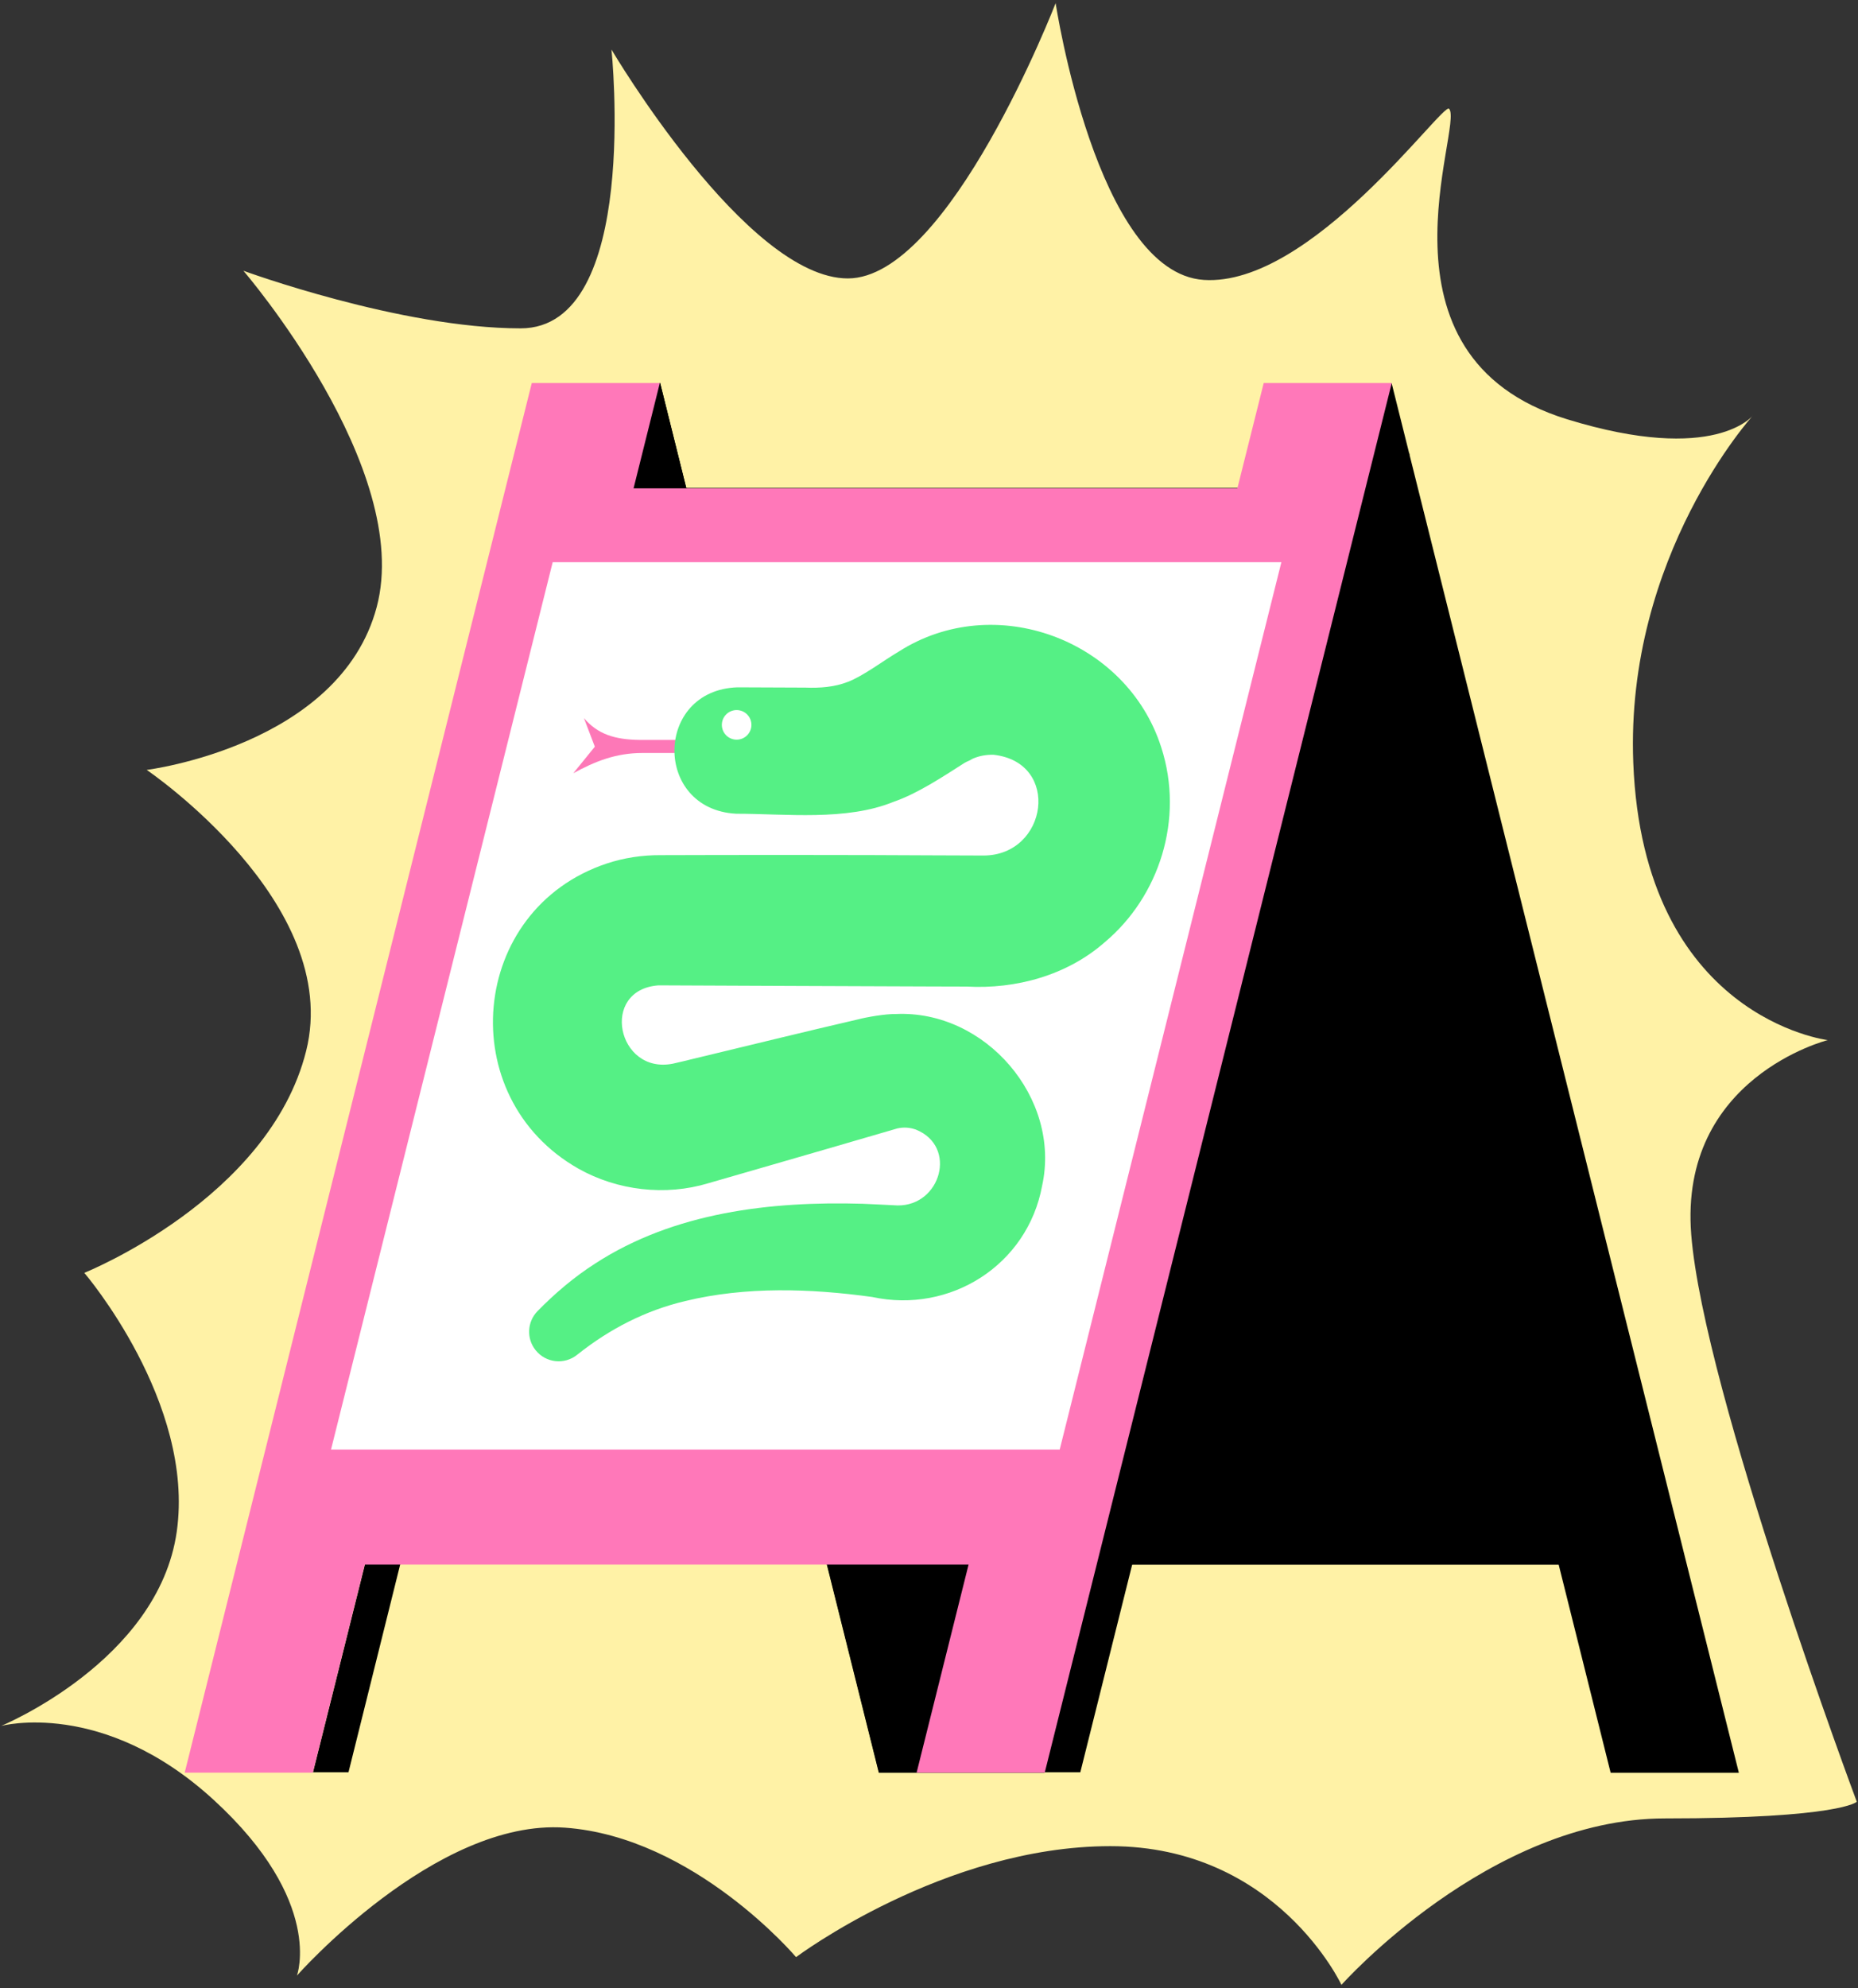 <?xml version="1.0" encoding="utf-8"?>
<!-- Generator: Adobe Illustrator 26.0.2, SVG Export Plug-In . SVG Version: 6.00 Build 0)  -->
<svg version="1.1" id="Layer_1" xmlns="http://www.w3.org/2000/svg" xmlns:xlink="http://www.w3.org/1999/xlink" x="0px" y="0px"
	 viewBox="0 0 201 215" style="enable-background:new 0 0 201 215;" xml:space="preserve">
<rect x="0" y="0" width="201" height="215" fill="#333333" stroke="none"/>
<style type="text/css">
	.st0{fill:#FFF2A6;}
	.st1{fill:#FF78B9;}
	.st2{fill:#FFFFFF;}
	.st3{fill:#FD78B7;}
	.st4{fill:#55F085;}
</style>
<g>
	<path class="st0" d="M130.22,30.27C118.61,29.5,114.2,0.34,114.2,0.34s-11.51,29.77-22.48,29.77S66.15,5.36,66.15,5.36
		s3.17,30.15-9.83,30.15s-29.99-6.23-29.99-6.23s18.42,21.38,14.42,36.38s-24.88,17.6-24.88,17.6s21.25,14.39,17.25,30.39
		s-24,24-24,24s12,14,10,28s-19,21-19,21s11-3,23,8s9,19,9,19s15-17,29-16s25,14,25,14s16-12,34-12s25,15,25,15s16-18,35-18
		s20.75-1.8,20.75-1.8s-16.56-44.32-17.91-61.33s14.77-21.04,14.77-21.04s-19.96-2.4-21.04-29.99c-0.88-22.41,12.98-37.6,12.98-37.6
		s-4.08,5.39-20.14,0.45c-22.03-6.78-11.1-31.82-12.77-33.58C156.08,11.03,141.83,31.04,130.22,30.27z"/>
	<polygon points="60.29,52.48 95.07,191.71 113.01,191.71 107.39,169.21 168.62,169.21 174.24,191.71 188.11,191.71 150.55,41.44
		123.45,69.47 74.22,52.82 71.38,41.44 	"/>
	<polyline points="123.47,69.42 74.24,52.77 71.4,41.39 60.31,52.44 95.09,191.66 113.03,191.66 107.41,169.16 168.64,169.16 	"/>
	<polyline points="152.49,49.07 116.87,191.66 103.01,191.66 109.08,167.27 43.77,167.27 37.7,191.66 33.86,191.66 71.41,41.39
		74.24,52.77 137.72,52.77 	"/>
	<polygon class="st1" points="150.56,41.42 113.02,191.7 99.16,191.7 104.78,169.2 39.46,169.2 33.84,191.7 19.98,191.7
		57.53,41.42 71.38,41.42 68.54,52.81 133.86,52.81 136.71,41.42 	"/>
	<polyline class="st2" points="138.62,60.8 114.64,156.76 35.81,156.76 59.79,60.8 138.62,60.8 	"/>
	<path class="st3" d="M75.47,80.02h-6.26c-2.74-0.04-4.54-0.62-6.04-2.36l1.18,3.09l-2.33,2.87c2.33-1.27,4.59-2.19,7.49-2.19v0
		h5.95V80.02z"/>
	<path class="st4" d="M79.78,74.33l7.35,0.03c1.54,0.06,3.14-0.05,4.59-0.62c1.65-0.62,3.97-2.38,5.5-3.27
		c10.35-6.63,24.67-1.33,28.4,10.34c2.52,7.76-0.22,16.14-6.09,21.07c-4.07,3.59-9.62,5.11-14.97,4.81c0,0-3.68-0.01-3.68-0.01
		c-7.45-0.02-22.19-0.09-29.64-0.12c-6.39,0.46-4.48,9.67,1.55,8.47c0.2-0.03,1.94-0.46,2.19-0.52c5.93-1.42,11.95-2.91,17.88-4.28
		c0.83-0.22,2.88-0.59,4.05-0.57c9.68-0.45,17.9,9.09,15.83,18.56c-1.58,8.6-9.95,13.87-18.39,12.04
		c-6.67-0.92-13.65-1.15-20.22,0.44c-4.26,1.01-8.14,2.98-11.68,5.8c-1.38,1.12-3.41,0.9-4.51-0.49c-1.02-1.27-0.9-3.09,0.21-4.22
		c1.85-1.89,3.93-3.67,6.24-5.15c8.54-5.54,18.98-6.75,28.92-6.46c0.94,0.03,2.85,0.14,3.79,0.18c4.67,0.06,6.51-6.37,1.99-8.2
		c-0.68-0.24-1.33-0.28-2.01-0.13c-4.97,1.46-10.16,2.95-15.16,4.4c-1.12,0.32-4.2,1.22-5.3,1.53c-4.63,1.4-9.83,0.8-14.05-1.58
		c-13.62-7.72-11.85-28.04,3.08-33c1.87-0.62,3.85-0.91,5.81-0.9c7.33-0.03,22.08-0.03,29.41,0.02c1.17,0.01,4.37,0.01,5.52,0.02
		c6.96,0,8.43-10.1,1.07-10.9c-0.79-0.01-1.55,0.12-2.28,0.45c-0.32,0.22-0.5,0.23-0.85,0.44c-2.32,1.48-5.07,3.31-7.66,4.2
		C91.56,88.8,85.02,88,79.63,88C70.65,87.51,70.78,74.63,79.78,74.33L79.78,74.33z"/>
	<circle class="st2" cx="79.69" cy="78.39" r="1.6"/>
</g>
</svg>
